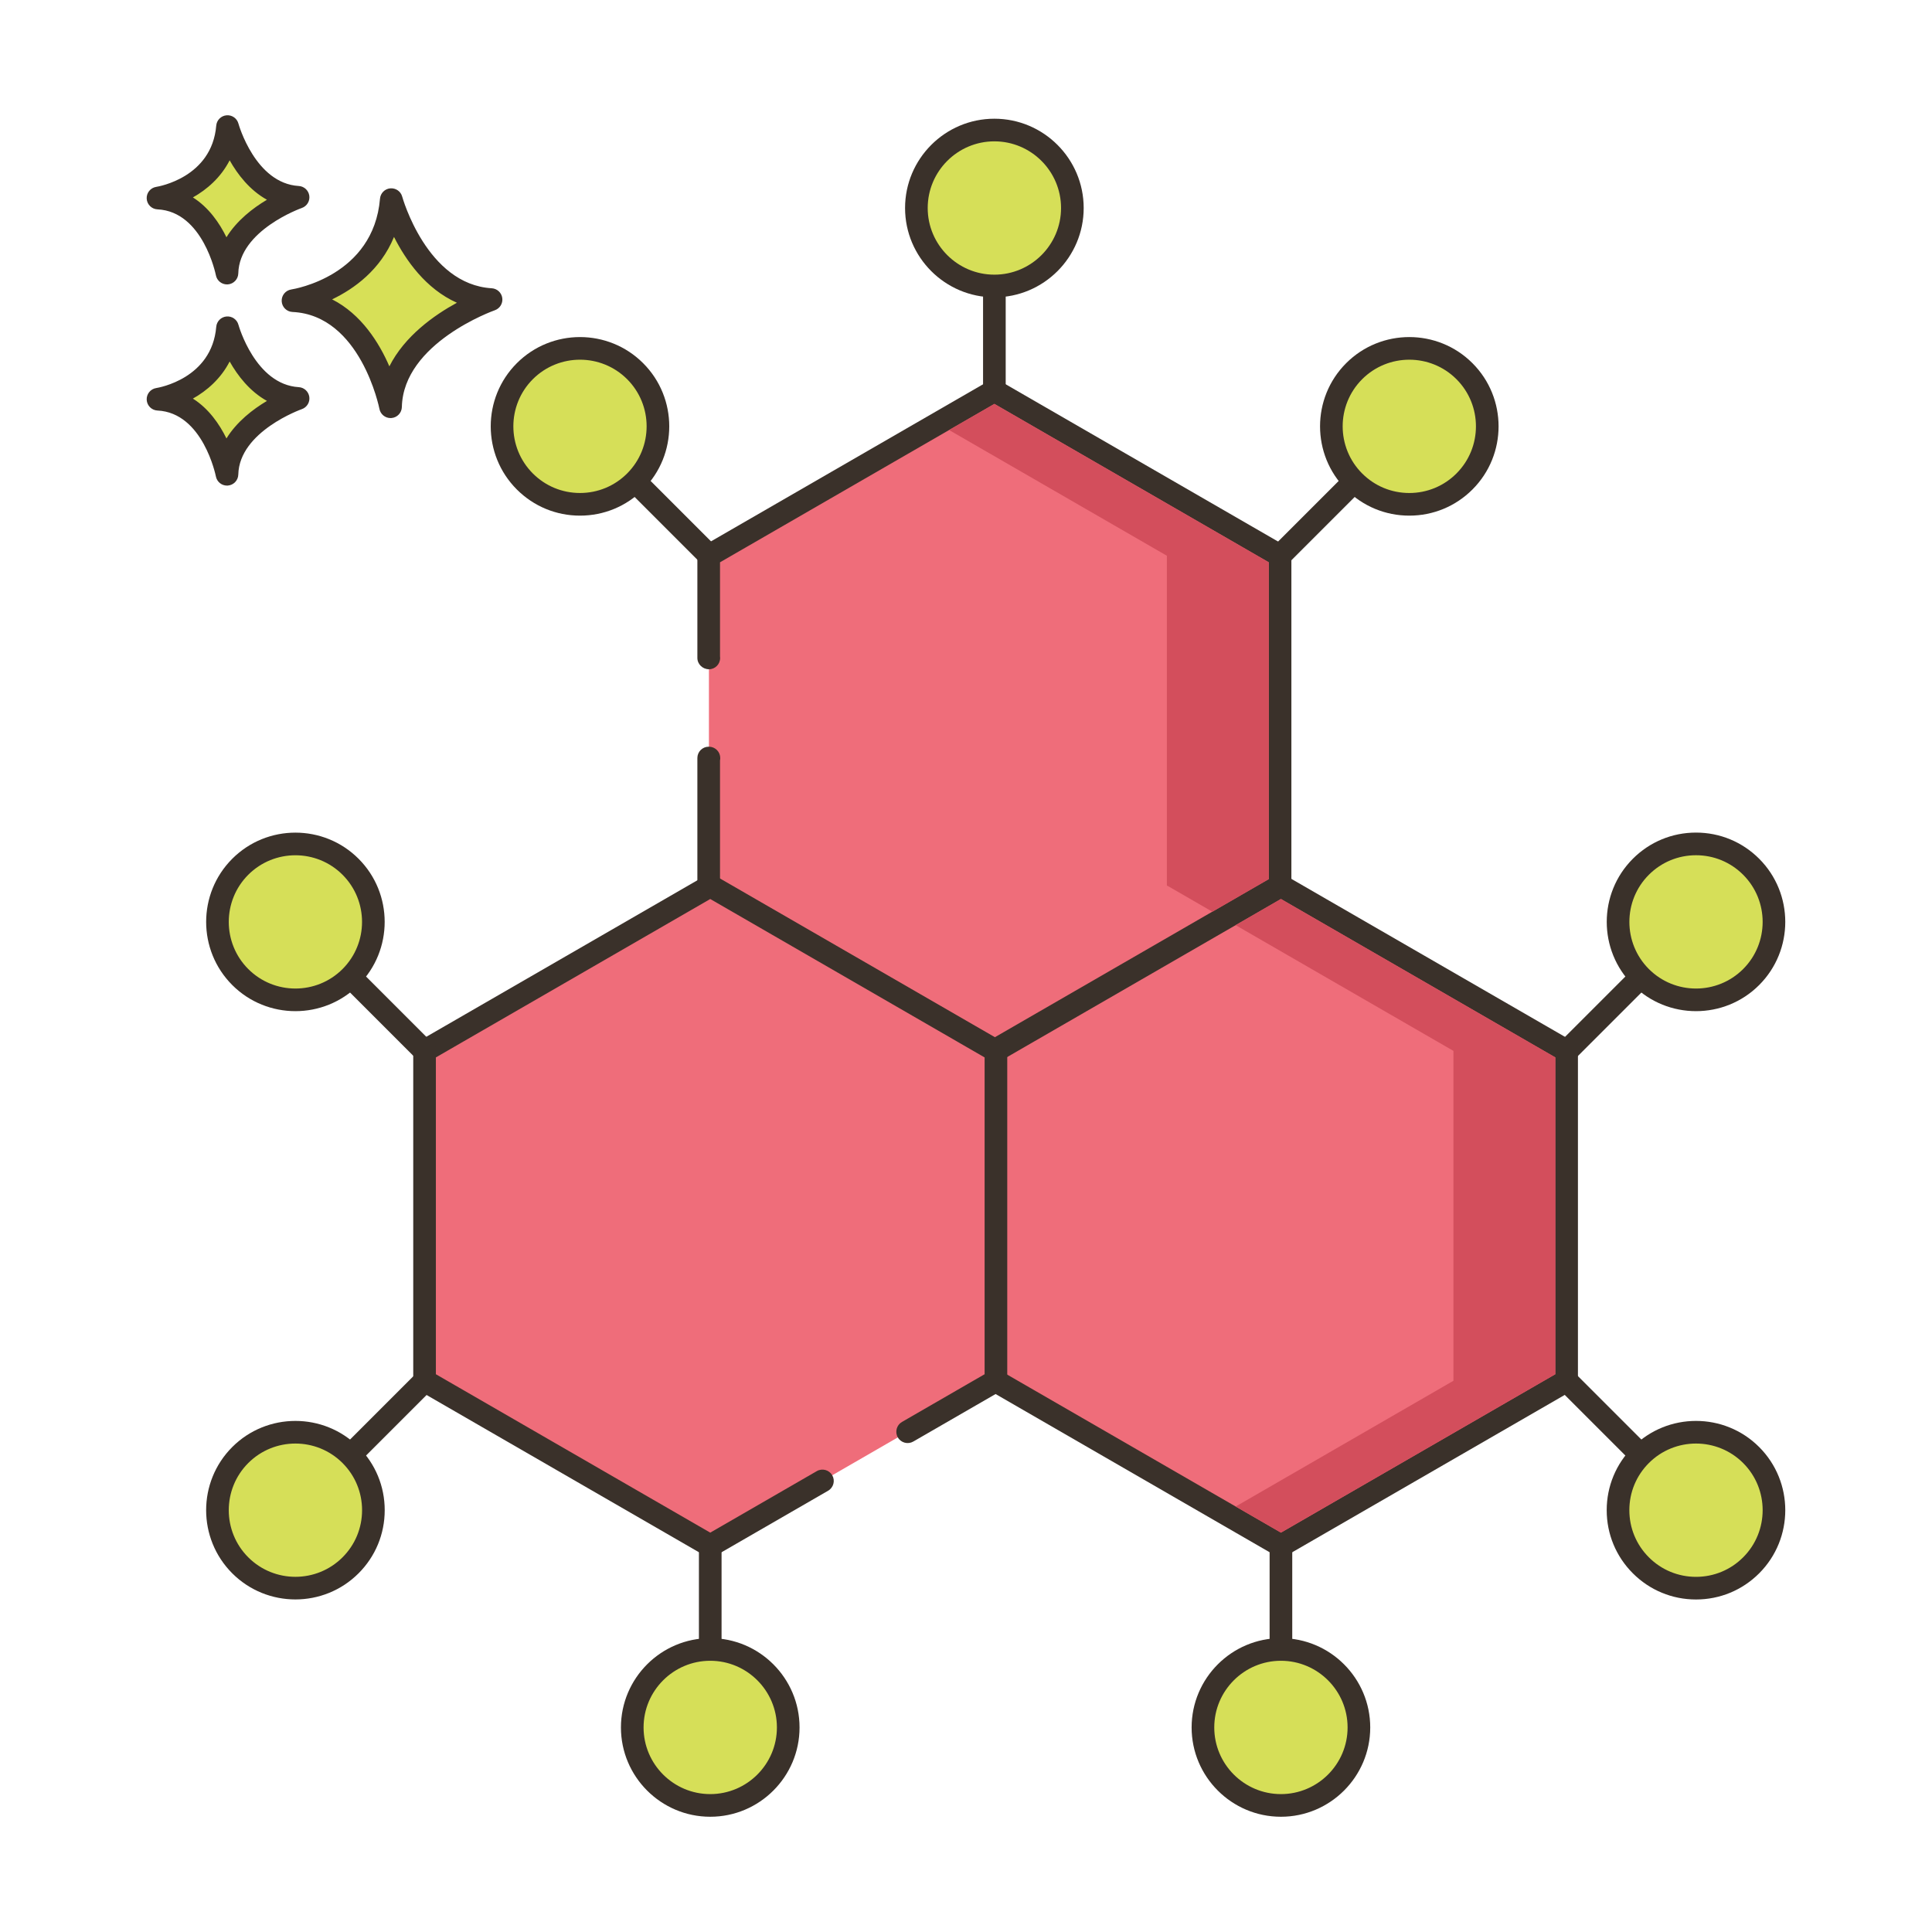 <?xml version="1.0" encoding="utf-8"?>
<!-- Generator: Adobe Illustrator 22.0.0, SVG Export Plug-In . SVG Version: 6.00 Build 0)  -->
<svg version="1.1" xmlns="http://www.w3.org/2000/svg" xmlns:xlink="http://www.w3.org/1999/xlink" x="0px" y="0px"
	 viewBox="0 0 256 256" style="enable-background:new 0 0 256 256;" xml:space="preserve">
<style type="text/css">
	.st0{display:none;}
	.st1{display:inline;}
	.st2{fill:none;stroke:#6B1D1D;stroke-width:0.5;stroke-miterlimit:10;}
	.st3{fill:#3A312A;}
	.st4{fill:#87796F;}
	.st5{fill:#D5DE58;}
	.st6{fill:#695B51;}
	.st7{fill:#FCE8CB;}
	.st8{fill:#F16C7A;}
	.st9{fill:#8AC6DD;}
	.st10{fill:#DECAAD;}
	.st11{fill:#D6DF58;}
	.st12{fill-rule:evenodd;clip-rule:evenodd;fill:#FCE8CB;}
	.st13{fill:#F5978A;}
	.st14{fill:#D7E057;}
	.st15{fill-rule:evenodd;clip-rule:evenodd;fill:#87796F;}
	.st16{fill:#6CA8BF;}
	.st17{fill:#B9C239;}
	.st18{fill:#D34E5C;}
	.st19{fill:#FAE6CA;}
	.st20{fill:#F8E4C8;}
	.st21{fill:#8AC5DC;}
	.st22{fill:#EF6D7A;}
	.st23{fill:#EB6E7A;}
	.st24{fill:#89C4DB;}
	.st25{fill-rule:evenodd;clip-rule:evenodd;fill:#F16C7A;}
	.st26{fill:#F7E3C7;}
	.st27{fill:#F6E2C6;}
	.st28{fill:#ED6E7A;}
	.st29{fill:#8AC3DA;}
	.st30{fill:#D5DC57;}
	.st31{fill-rule:evenodd;clip-rule:evenodd;fill:#D7E057;}
	.st32{fill-rule:evenodd;clip-rule:evenodd;fill:#F8E4C8;}
	.st33{fill:#D4DB56;}
	.st34{fill:#F59689;}
	.st35{fill:#DDC9AC;}
	.st36{fill:#D24E5C;}
	.st37{fill:#6A5C52;}
	.st38{fill:#6CA6BE;}
	.st39{fill:#B8C136;}
	.st40{fill-rule:evenodd;clip-rule:evenodd;fill:#FAE6CA;}
</style>
<g id="Layer_2" class="st0">
	<g class="st1">
		<g>
			<line class="st2" x1="0" y1="4.829" x2="256" y2="4.829"/>
			<line class="st2" x1="0" y1="16.56" x2="256" y2="16.56"/>
			<line class="st2" x1="0" y1="28.29" x2="256" y2="28.29"/>
			<line class="st2" x1="0" y1="40.021" x2="256" y2="40.021"/>
			<line class="st2" x1="0" y1="51.751" x2="256" y2="51.751"/>
			<line class="st2" x1="0" y1="63.482" x2="256" y2="63.482"/>
			<line class="st2" x1="0" y1="75.213" x2="256" y2="75.213"/>
			<line class="st2" x1="0" y1="86.943" x2="256" y2="86.943"/>
			<line class="st2" x1="0" y1="98.674" x2="256" y2="98.674"/>
			<line class="st2" x1="0" y1="110.404" x2="256" y2="110.404"/>
			<line class="st2" x1="0" y1="122.135" x2="256" y2="122.135"/>
			<line class="st2" x1="0" y1="133.865" x2="256" y2="133.865"/>
			<line class="st2" x1="0" y1="145.596" x2="256" y2="145.596"/>
			<line class="st2" x1="0" y1="157.326" x2="256" y2="157.326"/>
			<line class="st2" x1="0" y1="169.057" x2="256" y2="169.057"/>
			<line class="st2" x1="0" y1="180.788" x2="256" y2="180.788"/>
			<line class="st2" x1="0" y1="192.518" x2="256" y2="192.518"/>
			<line class="st2" x1="0" y1="204.249" x2="256" y2="204.249"/>
			<line class="st2" x1="0" y1="215.979" x2="256" y2="215.979"/>
			<line class="st2" x1="0" y1="227.71" x2="256" y2="227.71"/>
			<line class="st2" x1="0" y1="239.44" x2="256" y2="239.44"/>
			<line class="st2" x1="0" y1="251.171" x2="256" y2="251.171"/>
		</g>
		<g>
			<line class="st2" x1="251.171" y1="0" x2="251.171" y2="256"/>
			<line class="st2" x1="239.44" y1="0" x2="239.44" y2="256"/>
			<line class="st2" x1="227.71" y1="0" x2="227.71" y2="256"/>
			<line class="st2" x1="215.979" y1="0" x2="215.979" y2="256"/>
			<line class="st2" x1="204.249" y1="0" x2="204.249" y2="256"/>
			<line class="st2" x1="192.518" y1="0" x2="192.518" y2="256"/>
			<line class="st2" x1="180.788" y1="0" x2="180.788" y2="256"/>
			<line class="st2" x1="169.057" y1="0" x2="169.057" y2="256"/>
			<line class="st2" x1="157.326" y1="0" x2="157.326" y2="256"/>
			<line class="st2" x1="145.596" y1="0" x2="145.596" y2="256"/>
			<line class="st2" x1="133.865" y1="0" x2="133.865" y2="256"/>
			<line class="st2" x1="122.135" y1="0" x2="122.135" y2="256"/>
			<line class="st2" x1="110.404" y1="0" x2="110.404" y2="256"/>
			<line class="st2" x1="98.674" y1="0" x2="98.674" y2="256"/>
			<line class="st2" x1="86.943" y1="0" x2="86.943" y2="256"/>
			<line class="st2" x1="75.213" y1="0" x2="75.213" y2="256"/>
			<line class="st2" x1="63.482" y1="0" x2="63.482" y2="256"/>
			<line class="st2" x1="51.751" y1="0" x2="51.751" y2="256"/>
			<line class="st2" x1="40.021" y1="0" x2="40.021" y2="256"/>
			<line class="st2" x1="28.29" y1="0" x2="28.29" y2="256"/>
			<line class="st2" x1="16.56" y1="0" x2="16.56" y2="256"/>
			<line class="st2" x1="4.829" y1="0" x2="4.829" y2="256"/>
		</g>
	</g>
</g>
<g id="Layer_1">
	<g>
		<path class="st14" d="M51.848,26.448c0,0,3.408,12.659,13.222,13.246c0,0-13.1,4.525-13.321,14.202
			c0,0-2.578-13.572-12.925-14.059C38.823,39.838,50.874,38.012,51.848,26.448z"/>
		<path class="st3" d="M51.748,55.396c-0.713,0-1.335-0.506-1.472-1.217c-0.024-0.124-2.495-12.417-11.522-12.842
			c-0.771-0.037-1.388-0.651-1.428-1.421c-0.04-0.771,0.511-1.445,1.273-1.561c0.441-0.069,10.894-1.817,11.754-12.032
			c0.061-0.725,0.634-1.301,1.359-1.367c0.737-0.057,1.393,0.399,1.583,1.101c0.032,0.116,3.259,11.626,11.863,12.14
			c0.714,0.043,1.298,0.584,1.396,1.292c0.098,0.708-0.319,1.388-0.994,1.623c-0.121,0.042-12.118,4.311-12.312,12.819
			c-0.018,0.767-0.61,1.396-1.375,1.459C51.832,55.395,51.789,55.396,51.748,55.396z M44.006,39.667
			c3.878,1.969,6.23,5.746,7.587,8.876c2.026-4.021,5.941-6.787,8.949-8.427c-4.134-1.842-6.783-5.651-8.334-8.722
			C50.415,35.754,46.937,38.262,44.006,39.667z"/>
		<path class="st14" d="M30.149,43.429c0,0,2.411,8.954,9.352,9.369c0,0-9.266,3.201-9.422,10.045c0,0-1.824-9.6-9.142-9.944
			C20.937,52.9,29.46,51.608,30.149,43.429z"/>
		<path class="st3" d="M30.077,64.344c-0.713,0-1.337-0.507-1.472-1.22c-0.016-0.082-1.704-8.441-7.739-8.726
			c-0.77-0.037-1.387-0.651-1.427-1.421c-0.04-0.771,0.511-1.445,1.273-1.561c0.296-0.047,7.364-1.243,7.942-8.113
			c0.061-0.726,0.635-1.303,1.36-1.368c0.729-0.066,1.392,0.4,1.582,1.101l0,0c0.021,0.079,2.227,7.92,7.994,8.264
			c0.715,0.043,1.299,0.584,1.396,1.293c0.098,0.709-0.319,1.388-0.996,1.622c-0.081,0.028-8.282,2.953-8.413,8.662
			c-0.018,0.767-0.611,1.397-1.376,1.461C30.16,64.342,30.119,64.344,30.077,64.344z M25.559,52.816
			c2.107,1.333,3.523,3.395,4.447,5.28c1.376-2.232,3.515-3.872,5.365-4.973c-2.287-1.269-3.884-3.35-4.941-5.224
			C29.256,50.187,27.414,51.775,25.559,52.816z"/>
		<path class="st14" d="M30.149,16.771c0,0,2.411,8.954,9.352,9.37c0,0-9.266,3.201-9.422,10.045c0,0-1.824-9.6-9.142-9.944
			C20.937,26.242,29.46,24.951,30.149,16.771z"/>
		<path class="st3" d="M30.077,37.687c-0.713,0-1.337-0.507-1.472-1.22c-0.016-0.082-1.704-8.442-7.739-8.726
			c-0.771-0.037-1.388-0.651-1.428-1.421c-0.04-0.771,0.511-1.445,1.273-1.56c0.296-0.047,7.364-1.243,7.942-8.114
			c0.061-0.726,0.635-1.303,1.36-1.368c0.729-0.066,1.392,0.4,1.582,1.102l0,0c0.021,0.079,2.227,7.92,7.994,8.265
			c0.714,0.043,1.299,0.584,1.396,1.293c0.098,0.709-0.32,1.388-0.996,1.622c-0.081,0.028-8.282,2.952-8.413,8.662
			c-0.018,0.767-0.611,1.397-1.376,1.461C30.16,37.685,30.119,37.687,30.077,37.687z M25.559,26.159
			c2.107,1.332,3.523,3.394,4.447,5.28c1.376-2.232,3.515-3.872,5.365-4.972c-2.287-1.269-3.884-3.35-4.941-5.224
			C29.256,23.529,27.415,25.118,25.559,26.159z"/>
		<path class="st22" d="M93.937,100.445c-0.011,0-0.021-0.002-0.032-0.002v16.91l37.855,21.856l37.855-21.856V73.641L131.76,51.785
			L93.904,73.641v13.54c0.011,0,0.021-0.002,0.032-0.002V100.445z"/>
		<path class="st3" d="M131.76,140.708c-0.259,0-0.518-0.067-0.75-0.201l-37.855-21.856c-0.464-0.268-0.75-0.763-0.75-1.299v-16.91
			c0-0.829,0.671-1.5,1.5-1.5c0.033,0,0.073,0.001,0.111,0.004c0.792,0.041,1.421,0.696,1.421,1.498c0,0.106-0.011,0.21-0.032,0.311
			v15.731l36.355,20.99l36.355-20.99V74.507l-36.355-20.99l-36.355,20.99v12.455c0.011,0.071,0.016,0.144,0.016,0.218
			c0,0.829-0.655,1.499-1.484,1.499s-1.532-0.67-1.532-1.498v-13.54c0-0.536,0.286-1.031,0.75-1.299l37.855-21.856
			c0.464-0.269,1.036-0.269,1.5,0l37.855,21.856c0.464,0.268,0.75,0.763,0.75,1.299v43.712c0,0.536-0.286,1.031-0.75,1.299
			l-37.855,21.856C132.278,140.642,132.019,140.708,131.76,140.708z"/>
		<polygon class="st22" points="131.874,139.246 131.874,182.958 169.729,204.814 207.585,182.958 207.585,139.246 169.729,117.39 
					"/>
		<path class="st3" d="M169.73,206.314c-0.259,0-0.518-0.067-0.75-0.201l-37.856-21.856c-0.464-0.268-0.75-0.763-0.75-1.299v-43.712
			c0-0.536,0.286-1.031,0.75-1.299l37.856-21.856c0.464-0.269,1.036-0.269,1.5,0l37.855,21.856c0.464,0.268,0.75,0.763,0.75,1.299
			v43.712c0,0.536-0.286,1.031-0.75,1.299l-37.855,21.856C170.248,206.247,169.988,206.314,169.73,206.314z M133.374,182.092
			l36.356,20.99l36.355-20.99v-41.979l-36.355-20.99l-36.356,20.99V182.092z"/>
		<polygon class="st22" points="120.266,189.713 131.967,182.958 131.967,139.246 94.111,117.39 56.255,139.246 56.255,182.958 
			94.111,204.814 108.977,196.231 		"/>
		<path class="st3" d="M94.111,206.314c-0.259,0-0.518-0.067-0.75-0.201l-37.855-21.856c-0.464-0.268-0.75-0.763-0.75-1.299v-43.712
			c0-0.536,0.286-1.031,0.75-1.299l37.855-21.856c0.464-0.269,1.036-0.269,1.5,0l37.855,21.856c0.464,0.268,0.75,0.763,0.75,1.299
			v43.712c0,0.536-0.286,1.031-0.75,1.299l-11.7,6.755c-0.718,0.415-1.634,0.169-2.049-0.549c-0.415-0.717-0.168-1.635,0.549-2.049
			l10.95-6.322v-41.979l-36.355-20.99l-36.355,20.99v41.979l36.355,20.99l14.117-8.15c0.718-0.414,1.635-0.168,2.049,0.549
			c0.415,0.717,0.168,1.635-0.549,2.049l-14.867,8.583C94.629,206.247,94.37,206.314,94.111,206.314z"/>
		<path class="st3" d="M131.76,53.285c-0.829,0-1.5-0.671-1.5-1.5V23.236c0-0.829,0.671-1.5,1.5-1.5s1.5,0.671,1.5,1.5v28.548
			C133.26,52.613,132.588,53.285,131.76,53.285z"/>
		
			<ellipse transform="matrix(0.251 -0.968 0.968 0.251 72.028 148.196)" class="st11" cx="131.76" cy="27.562" rx="10.333" ry="10.333"/>
		<path class="st3" d="M131.76,39.396c-6.525,0-11.834-5.309-11.834-11.833s5.309-11.833,11.834-11.833
			c6.525,0,11.834,5.309,11.834,11.833S138.285,39.396,131.76,39.396z M131.76,18.729c-4.871,0-8.834,3.963-8.834,8.833
			s3.963,8.833,8.834,8.833c4.871,0,8.834-3.963,8.834-8.833S136.63,18.729,131.76,18.729z"/>
		<path class="st3" d="M94.111,234.721c-0.829,0-1.5-0.671-1.5-1.5v-28.548c0-0.829,0.671-1.5,1.5-1.5c0.829,0,1.5,0.671,1.5,1.5
			v28.548C95.611,234.049,94.939,234.721,94.111,234.721z"/>
		
			<ellipse transform="matrix(0.23 -0.973 0.973 0.23 -150.283 267.899)" class="st11" cx="94.111" cy="228.895" rx="10.333" ry="10.333"/>
		<path class="st3" d="M94.111,240.729c-6.525,0-11.834-5.309-11.834-11.833s5.309-11.834,11.834-11.834
			c6.525,0,11.833,5.309,11.833,11.834S100.636,240.729,94.111,240.729z M94.111,220.061c-4.871,0-8.834,3.963-8.834,8.834
			c0,4.871,3.963,8.833,8.834,8.833c4.871,0,8.833-3.963,8.833-8.833C102.944,224.024,98.981,220.061,94.111,220.061z"/>
		<path class="st3" d="M169.73,234.721c-0.829,0-1.5-0.671-1.5-1.5v-28.548c0-0.829,0.671-1.5,1.5-1.5c0.829,0,1.5,0.671,1.5,1.5
			v28.548C171.23,234.049,170.558,234.721,169.73,234.721z"/>
		
			<ellipse transform="matrix(0.23 -0.973 0.973 0.23 -92.038 341.495)" class="st11" cx="169.729" cy="228.895" rx="10.333" ry="10.333"/>
		<path class="st3" d="M169.73,240.729c-6.525,0-11.834-5.309-11.834-11.833s5.309-11.834,11.834-11.834
			c6.525,0,11.833,5.309,11.833,11.834S176.254,240.729,169.73,240.729z M169.73,220.061c-4.871,0-8.834,3.963-8.834,8.834
			c0,4.871,3.963,8.833,8.834,8.833c4.871,0,8.833-3.963,8.833-8.833C178.562,224.024,174.6,220.061,169.73,220.061z"/>
		<path class="st3" d="M169.613,75.119c-0.384,0-0.768-0.146-1.061-0.439c-0.586-0.586-0.586-1.536,0-2.121l20.187-20.187
			c0.586-0.586,1.535-0.586,2.121,0c0.586,0.585,0.586,1.536,0,2.121L170.673,74.68C170.38,74.973,169.997,75.119,169.613,75.119z"
			/>
		<circle class="st11" cx="186.741" cy="56.491" r="10.333"/>
		<path class="st3" d="M186.741,68.325c-3.161,0-6.133-1.231-8.368-3.466c-4.613-4.614-4.613-12.121,0-16.735
			c4.614-4.614,12.122-4.614,16.735,0c4.614,4.614,4.614,12.121,0,16.735l0,0l0,0C192.873,67.094,189.901,68.325,186.741,68.325z
			 M186.741,47.662c-2.262,0-4.524,0.861-6.247,2.583c-3.444,3.444-3.444,9.048,0,12.493c1.669,1.668,3.887,2.587,6.247,2.587
			c2.359,0,4.578-0.919,6.246-2.587l0,0c3.444-3.444,3.444-9.048,0-12.493C191.265,48.523,189.002,47.662,186.741,47.662z"/>
		<path class="st3" d="M93.98,75.119c-0.384,0-0.768-0.146-1.061-0.439L72.733,54.493c-0.586-0.585-0.586-1.536,0-2.121
			c0.586-0.586,1.535-0.586,2.121,0L95.04,72.559c0.586,0.585,0.586,1.536,0,2.121C94.748,74.973,94.364,75.119,93.98,75.119z"/>
		<circle class="st11" cx="76.852" cy="56.491" r="10.333"/>
		<path class="st3" d="M76.852,68.325c-3.161,0-6.133-1.231-8.368-3.466l0,0c-4.613-4.614-4.613-12.121,0-16.735
			c4.614-4.614,12.122-4.614,16.735,0c4.614,4.614,4.614,12.121,0,16.735C82.984,67.094,80.013,68.325,76.852,68.325z
			 M70.605,62.737c1.668,1.668,3.887,2.587,6.247,2.587c2.359,0,4.578-0.919,6.246-2.587c3.444-3.444,3.444-9.048,0-12.493
			c-3.443-3.443-9.047-3.443-12.493,0C67.162,53.689,67.162,59.293,70.605,62.737L70.605,62.737z"/>
		<path class="st3" d="M56.271,140.785c-0.384,0-0.768-0.146-1.061-0.439l-20.187-20.187c-0.586-0.585-0.586-1.536,0-2.121
			c0.586-0.586,1.535-0.586,2.121,0l20.187,20.187c0.586,0.585,0.586,1.536,0,2.121C57.039,140.638,56.655,140.785,56.271,140.785z"
			/>
		<circle class="st11" cx="39.143" cy="122.156" r="10.333"/>
		<path class="st3" d="M39.143,133.984c-3.03,0-6.061-1.153-8.367-3.46l0,0c-4.613-4.614-4.613-12.121,0-16.735
			c4.613-4.614,12.122-4.614,16.735,0c4.614,4.614,4.614,12.121,0,16.735C45.204,132.831,42.173,133.984,39.143,133.984z
			 M32.896,128.403c3.445,3.444,9.049,3.443,12.493,0c3.444-3.444,3.444-9.048,0-12.493c-3.443-3.444-9.047-3.444-12.493,0
			C29.453,119.354,29.453,124.959,32.896,128.403L32.896,128.403z"/>
		<path class="st3" d="M207.602,140.785c-0.384,0-0.768-0.146-1.061-0.439c-0.586-0.585-0.586-1.535,0-2.121l20.186-20.187
			c0.586-0.586,1.535-0.586,2.121,0c0.586,0.585,0.586,1.535,0,2.121l-20.186,20.187
			C208.37,140.638,207.986,140.785,207.602,140.785z"/>
		<circle class="st11" cx="224.73" cy="122.156" r="10.333"/>
		<path class="st3" d="M224.73,133.984c-3.031,0-6.06-1.153-8.367-3.461c-4.614-4.614-4.614-12.121,0-16.735
			c2.235-2.235,5.206-3.466,8.367-3.466c3.161,0,6.133,1.231,8.368,3.466c4.613,4.614,4.613,12.121,0,16.735l0,0
			C230.791,132.831,227.76,133.984,224.73,133.984z M224.73,113.323c-2.359,0-4.578,0.919-6.246,2.587
			c-3.444,3.444-3.444,9.048,0,12.493c3.444,3.444,9.048,3.444,12.493,0c3.444-3.444,3.444-9.048,0-12.493
			C229.308,114.242,227.089,113.323,224.73,113.323z M232.037,129.463h0.01H232.037z"/>
		<path class="st3" d="M36.084,204.665c-0.384,0-0.768-0.146-1.061-0.439c-0.586-0.585-0.586-1.536,0-2.121l20.187-20.187
			c0.586-0.586,1.535-0.586,2.121,0c0.586,0.585,0.586,1.536,0,2.121l-20.187,20.187C36.852,204.519,36.468,204.665,36.084,204.665z
			"/>
		<circle class="st11" cx="39.143" cy="200.106" r="10.333"/>
		<path class="st3" d="M39.143,211.934c-3.031,0-6.061-1.153-8.368-3.46c-4.614-4.613-4.614-12.121,0-16.735l0,0
			c4.613-4.612,12.122-4.613,16.735,0c2.235,2.235,3.466,5.206,3.466,8.368c0,3.161-1.231,6.132-3.466,8.367
			C45.204,210.78,42.173,211.934,39.143,211.934z M32.896,193.86c-3.444,3.444-3.444,9.049,0,12.493
			c3.445,3.445,9.049,3.444,12.493,0c1.668-1.668,2.587-3.887,2.587-6.246c0-2.359-0.919-4.578-2.587-6.247
			C41.944,190.416,36.34,190.417,32.896,193.86L32.896,193.86z"/>
		<path class="st3" d="M227.789,204.665c-0.384,0-0.768-0.146-1.061-0.439l-20.186-20.187c-0.586-0.585-0.586-1.536,0-2.121
			c0.586-0.586,1.535-0.586,2.121,0l20.186,20.187c0.586,0.585,0.586,1.536,0,2.121
			C228.556,204.519,228.172,204.665,227.789,204.665z"/>
		<circle class="st11" cx="224.73" cy="200.106" r="10.333"/>
		<path class="st3" d="M224.73,211.94c-3.161,0-6.132-1.231-8.367-3.466c-2.235-2.235-3.466-5.206-3.466-8.367
			c0-3.161,1.231-6.133,3.466-8.368c4.613-4.614,12.121-4.614,16.735,0l0,0c4.614,4.614,4.614,12.122,0,16.735
			C230.863,210.709,227.891,211.94,224.73,211.94z M224.73,191.277c-2.262,0-4.524,0.861-6.246,2.583
			c-1.669,1.668-2.587,3.887-2.587,6.247c0,2.359,0.919,4.578,2.587,6.246c1.668,1.669,3.887,2.587,6.246,2.587
			s4.578-0.919,6.247-2.587c3.444-3.444,3.444-9.048,0-12.493C229.254,192.138,226.992,191.277,224.73,191.277z"/>
		<polygon class="st18" points="168.117,74.509 168.117,116.489 160.646,120.809 154.727,117.389 154.617,117.349 154.617,73.639 
			125.757,56.979 131.757,53.519 		"/>
		<polygon class="st18" points="206.087,140.109 206.087,182.089 169.727,203.079 163.736,199.619 192.587,182.959 192.587,139.249 
			163.727,122.589 169.727,119.119 		"/>
	</g>
</g>
</svg>
